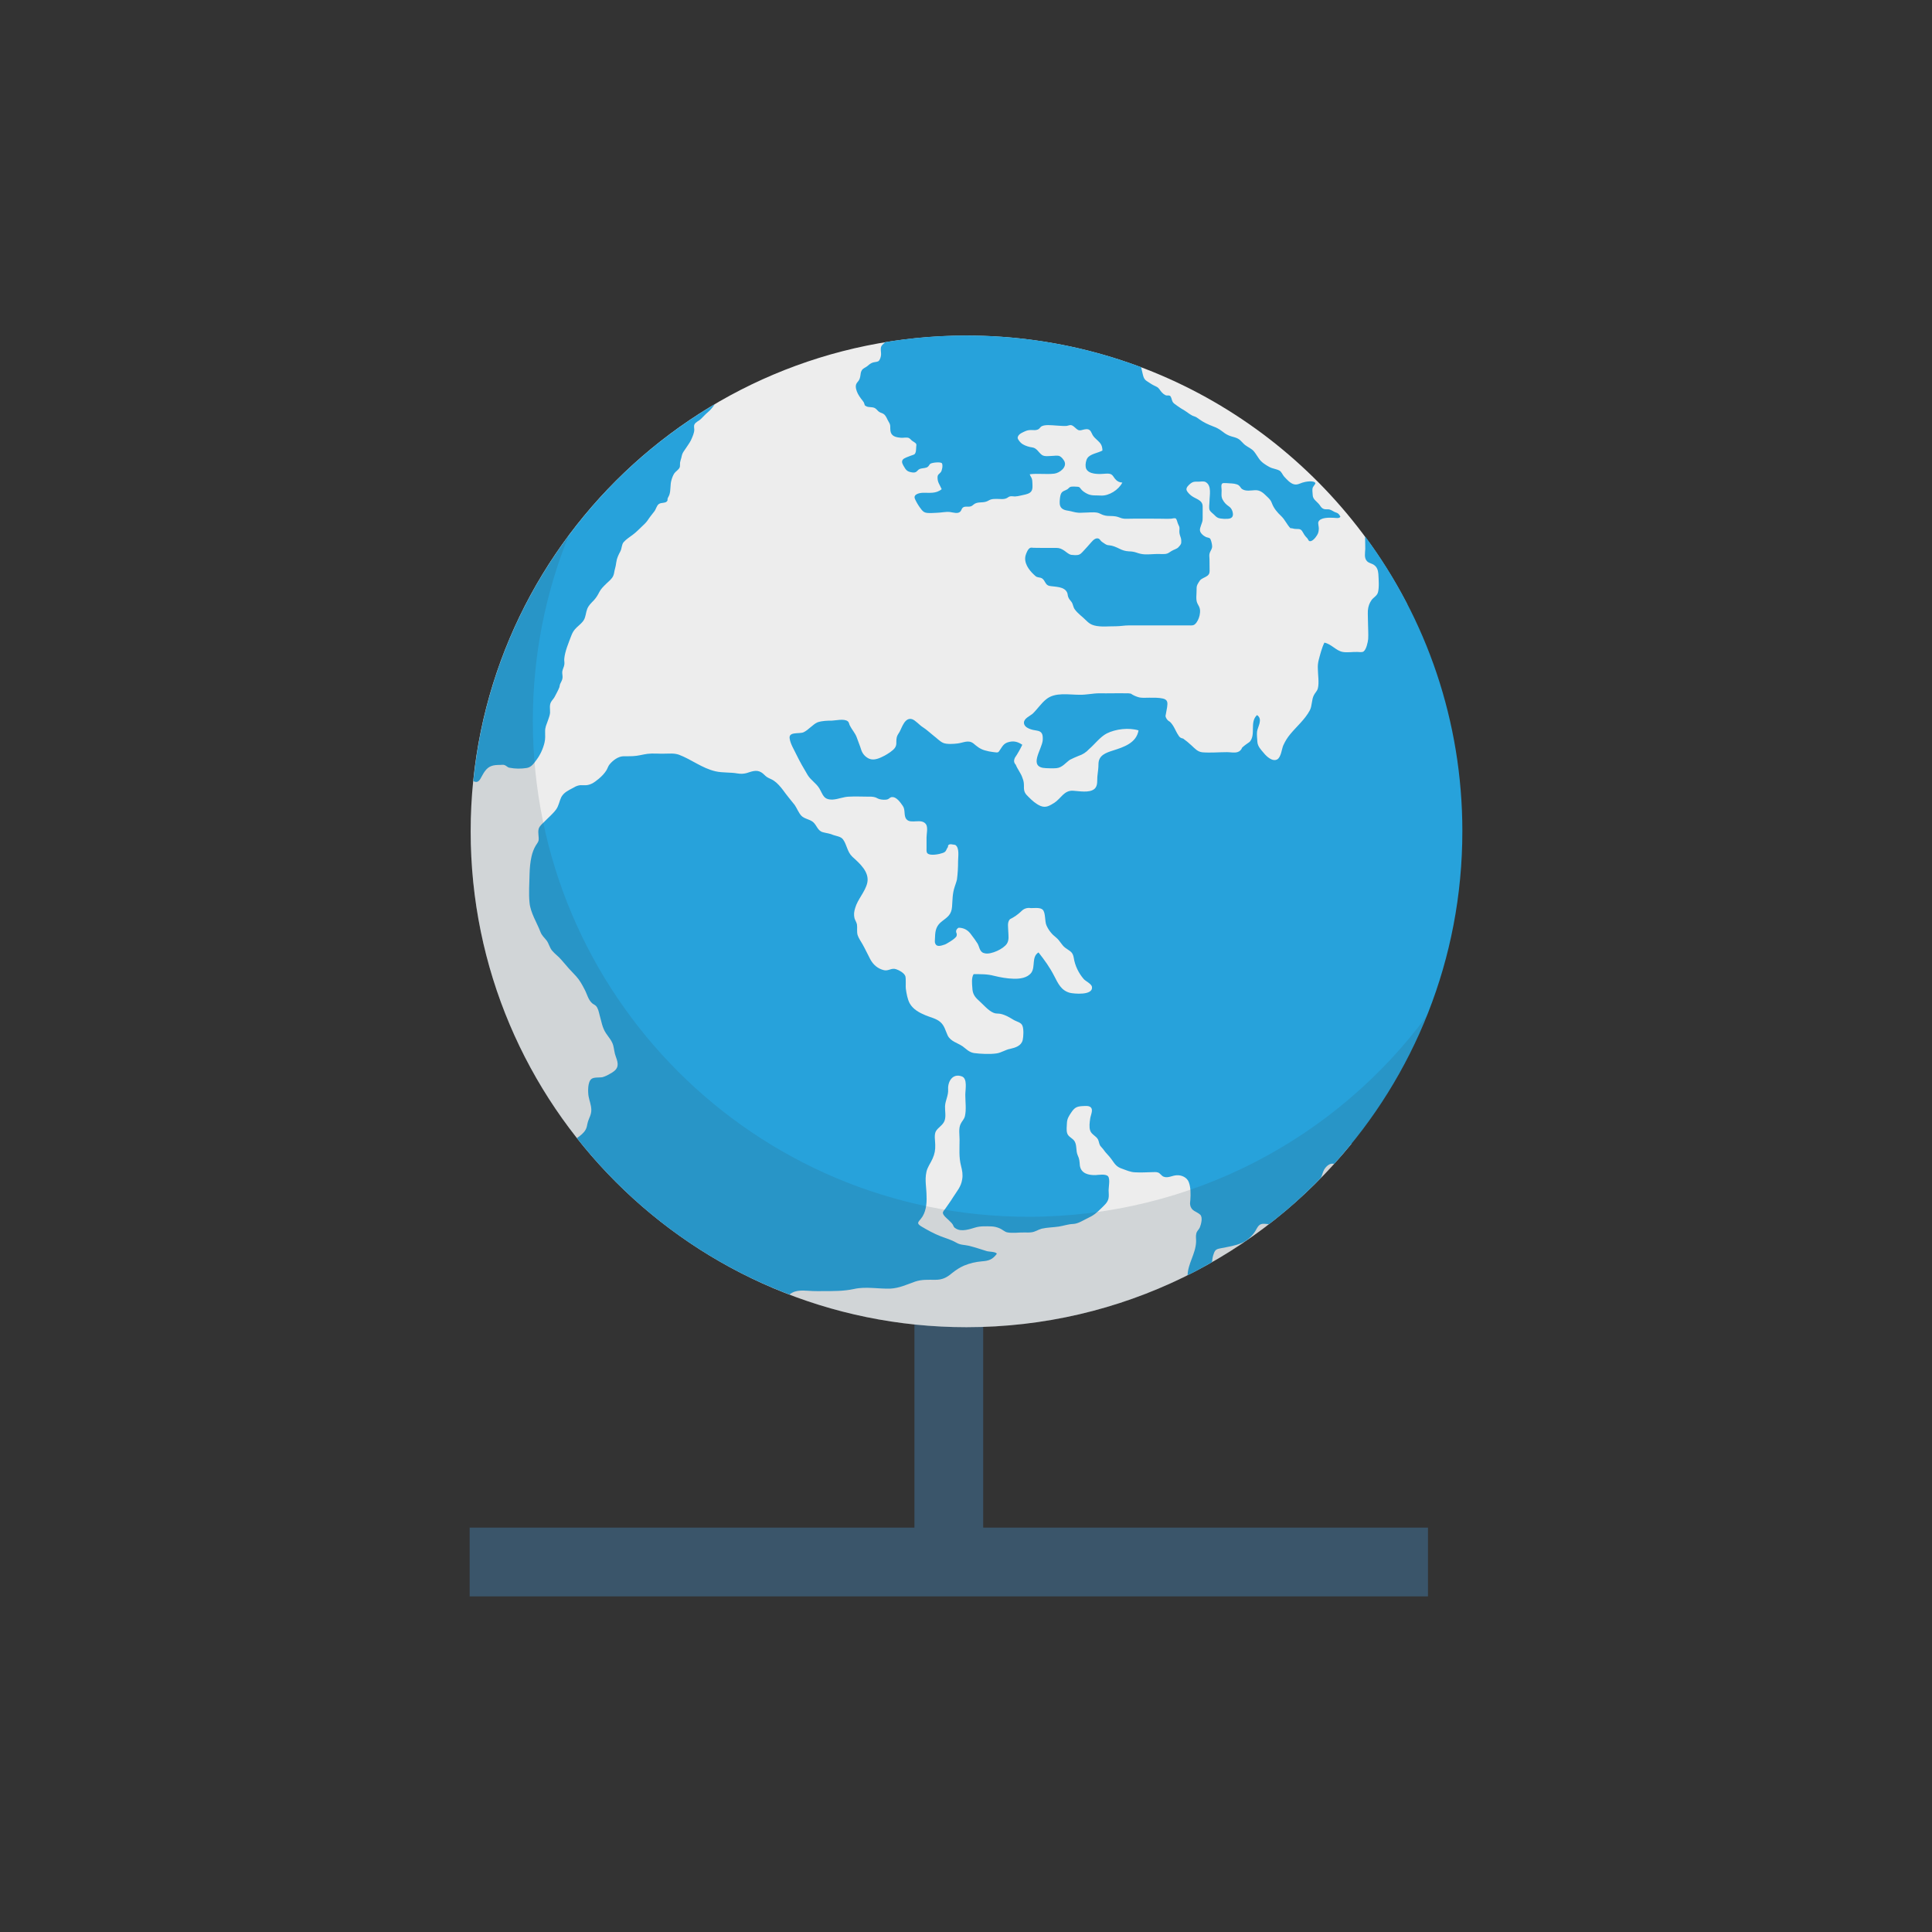 <svg enable-background="new 0 0 110 110" height="512" viewBox="0 0 110 110" width="512" xmlns="http://www.w3.org/2000/svg"><rect x="0" y="0" width="110" height="110" fill="#333333" stroke="none"/><path d="m52.064 66.965h3.915v23.419h-3.915z" fill="#3a556a"/><path d="m52.064 61.654h3.915v54.563h-3.915z" fill="#3a556a" transform="matrix(0 1 -1 0 142.957 34.913)"/><path d="m76.857 64.995c-.503-.914-.409-2.08-.129-3.019.729-2.446 2.667-4.309 3.551-6.82-.513-6.547-1.403-13.187-.598-19.726.051-.416.212-.756.435-1.028-4.692-9.082-14.162-15.295-25.089-15.295-15.59 0-28.229 12.639-28.229 28.229s12.639 28.229 28.229 28.229c8.846 0 16.738-4.071 21.914-10.439-.027-.045-.057-.084-.083-.132z" fill="#ededed"/><g fill="#27a2db"><path d="m83.26 47.335c0 7.287-2.764 13.931-7.296 18.928-.028 0-.056-.009-.093-.009-.214-.009-.409.205-.493.363-.074.149-.102.307-.177.447-.912.949-1.898 1.833-2.95 2.634-.075-.009-.158-.009-.242-.019-.335-.028-.391.168-.54.419-.177.279-.465.549-.782.679-.363.149-.772.214-1.154.288-.242.047-.344.065-.428.316-.056.149-.084.326-.102.484-.456.261-.912.512-1.387.744.019-.67.456-1.219.484-1.898.009-.149-.028-.316.009-.465.037-.177.14-.214.205-.363.074-.186.177-.577.019-.726-.214-.195-.503-.195-.568-.549-.019-.102 0-.186.009-.298.019-.326.028-.707-.093-1.014-.102-.261-.41-.4-.679-.382-.261.009-.493.177-.744.084-.13-.047-.196-.195-.326-.242-.121-.037-.205-.019-.326-.019-.326.009-.661.028-.986.009-.251-.009-.475-.112-.707-.195-.354-.112-.437-.279-.624-.54-.149-.214-.335-.363-.475-.577-.046-.065-.121-.13-.168-.195-.074-.121-.074-.251-.13-.363-.112-.205-.372-.279-.447-.512-.065-.195-.028-.465 0-.661.019-.177.158-.447.074-.605-.093-.177-.381-.121-.53-.121-.326.019-.447.102-.633.382-.13.195-.223.344-.233.577-.009.167-.037.409.009.568.056.233.326.288.437.493.13.242.056.54.168.782.102.214.102.344.121.577.065.465.503.558.893.549.158-.009.596-.084.717.074.121.158.028.605.028.782 0 .158.028.335-.009.484-.056.233-.242.382-.4.54-.27.27-.447.419-.81.586-.251.121-.512.298-.791.316-.289.009-.54.102-.828.149-.316.047-.661.047-.977.121-.205.056-.372.186-.586.205-.13.019-.251.009-.381.009-.279-.009-.717.056-1.005-.009-.14-.037-.279-.168-.409-.223-.149-.065-.298-.102-.456-.112-.307-.009-.651-.028-.949.065-.307.093-.772.251-1.08.065-.149-.084-.121-.102-.196-.242-.065-.102-.158-.168-.242-.261-.093-.084-.307-.261-.316-.391-.009-.084.084-.167.121-.223.149-.223.316-.437.456-.67.223-.354.456-.596.521-1.024.047-.279 0-.503-.065-.763-.13-.493-.084-.986-.084-1.489 0-.288-.065-.633.056-.893.075-.168.214-.279.251-.465.084-.363.019-.828.019-1.201 0-.298.14-.94-.205-1.052-.521-.186-.8.298-.772.744.019.354-.158.614-.177.958-.009.27.065.568-.028.828-.102.261-.363.372-.493.596-.112.214-.037.53-.037.763.009.307-.028.512-.149.791-.112.261-.298.484-.354.772-.102.465.009.893.009 1.377.019.437-.037.94-.326 1.284-.167.205-.242.251.009.419.372.223.745.428 1.154.586.279.102.586.195.847.344.242.149.456.121.735.186.335.084.67.195.996.298.14.047.54.028.586.158-.251.335-.465.4-.856.428-.372.037-.661.102-1.005.242-.261.112-.465.251-.689.428-.307.261-.549.382-.968.382-.4 0-.744-.028-1.135.102-.475.168-.893.372-1.415.4-.679.019-1.396-.13-2.057.019-.605.13-1.163.121-1.777.121-.158 0-.307.009-.465 0-.4 0-.912-.112-1.284.093-.056.028-.112.065-.158.102-4.802-1.824-8.971-4.932-12.098-8.906.186-.13.382-.279.493-.475.084-.149.075-.242.121-.409.074-.279.214-.437.205-.744-.009-.27-.112-.503-.158-.763-.037-.242-.056-.81.168-.977.139-.112.465-.065.633-.102.177-.047.354-.149.512-.242.419-.251.4-.503.242-.921-.084-.214-.093-.428-.149-.642-.074-.27-.26-.465-.409-.689-.223-.335-.261-.679-.372-1.061-.037-.149-.084-.382-.205-.503-.056-.056-.149-.093-.214-.149-.223-.195-.288-.521-.428-.782-.139-.27-.279-.53-.484-.754-.288-.298-.558-.596-.828-.921-.167-.205-.391-.354-.549-.549-.139-.177-.177-.391-.298-.558-.14-.186-.27-.27-.363-.512-.195-.512-.558-1.07-.614-1.638-.056-.53-.009-1.107 0-1.638.009-.326.037-.679.112-1.005.047-.214.13-.437.242-.624.028-.037.149-.214.158-.279.037-.214-.056-.447.009-.679.065-.177.196-.27.326-.4.205-.214.484-.447.661-.689.158-.214.186-.475.298-.707.149-.27.4-.382.661-.521.214-.13.363-.177.605-.158.363.028.595-.14.875-.372.177-.149.316-.298.428-.475.065-.102.102-.251.186-.344.177-.214.465-.437.754-.456.261-.009.512.009.772-.028.214-.028.419-.084.633-.112.307-.037.623 0 .94-.009.298 0 .549-.037.837.056.735.279 1.322.772 2.094.949.41.093.838.047 1.247.121.186.028.326.028.512-.019.279-.084.558-.214.837-.047.121.065.214.195.326.27.13.084.27.121.391.205.195.13.372.335.521.53.214.298.447.577.67.856.13.186.223.447.381.614.168.177.465.195.661.354.223.186.26.512.577.586.205.056.381.065.586.158.186.065.428.084.549.251.223.307.233.707.531.986.409.372.986.866.847 1.489-.121.512-.549.931-.689 1.433-.065.205-.084.382-.037.577.037.121.112.223.14.354.028.195-.019.409.037.605.056.177.186.354.279.521.158.279.289.568.437.847.168.316.428.549.791.633.261.056.419-.149.689-.056.168.056.447.205.521.391.047.149.009.642.028.717.037.261.093.605.223.838.195.344.549.53.903.679.27.112.595.177.828.372.251.214.298.493.428.772.168.344.558.419.856.623.214.158.363.335.651.382.382.047.884.074 1.275.019.27-.037.512-.214.782-.261.289-.065.624-.168.707-.493.047-.195.065-.623-.009-.81-.065-.205-.335-.242-.503-.344-.251-.149-.456-.279-.744-.344-.13-.028-.26 0-.391-.056-.298-.112-.614-.493-.856-.707-.242-.214-.354-.4-.363-.726-.019-.223-.056-.577.074-.772.4 0 .772-.009 1.154.093.382.093.745.158 1.126.168.344.009.772-.037 1.005-.344.242-.344 0-.903.409-1.154.344.437.642.847.893 1.34.223.428.391.819.884.958.223.056 1.34.167 1.265-.335-.019-.177-.381-.335-.475-.456-.288-.335-.493-.763-.558-1.191-.065-.372-.214-.372-.493-.586-.205-.158-.298-.4-.503-.568-.251-.195-.428-.409-.558-.698-.112-.242-.037-.726-.223-.903-.139-.13-.484-.084-.661-.084-.223-.037-.409.028-.558.186-.196.186-.41.335-.642.447-.167.186-.093.465-.093.689.009.251.056.484-.075.698-.195.307-.893.624-1.238.558-.316-.047-.307-.316-.428-.549-.112-.177-.233-.344-.363-.512-.177-.261-.419-.4-.726-.4-.14.084-.177.205-.102.344 0 .047 0 .074-.009.121-.056.167-.623.475-.651.484-.251.084-.521.186-.586-.121-.009-.093.009-.214.009-.307.009-.382.084-.651.391-.884.326-.251.54-.382.577-.828.028-.382.019-.754.149-1.135.037-.13.102-.279.13-.419.047-.344.065-.698.065-1.052 0-.242.093-.772-.167-.921-.084-.009-.158-.028-.242-.037-.121 0-.177.056-.168.158-.121.158-.074.27-.307.344-.177.065-.679.167-.847.028-.084-.065-.065-.195-.065-.288v-.633c0-.186.084-.54-.019-.726-.251-.4-.875 0-1.126-.307-.168-.195-.046-.53-.205-.754-.13-.186-.363-.54-.633-.503-.084 0-.158.102-.223.121-.13.047-.344.028-.447 0-.084-.019-.167-.065-.242-.102-.167-.056-.316-.047-.493-.047-.326 0-.661-.019-.996 0-.335 0-.633.149-.968.168-.521.009-.531-.261-.754-.642-.186-.298-.484-.465-.661-.754-.223-.372-.447-.763-.642-1.163-.13-.279-.335-.596-.382-.903-.084-.428.54-.261.791-.372.279-.13.53-.456.8-.568.251-.084.549-.093.81-.093.233-.009.679-.121.893.028.093.065.084.167.13.251.121.242.298.419.391.67.084.251.186.475.261.726.074.214.223.391.447.493.288.121.614-.037.884-.177.167-.093.475-.279.586-.447.112-.168.065-.307.084-.484.019-.205.084-.261.177-.419.14-.251.298-.838.707-.726.205.065.428.344.614.456.233.149.4.316.624.493.167.121.344.316.531.4.205.093.605.065.819.037.335-.037.614-.223.903-.009.223.186.372.316.651.4.158.047.344.084.512.102.279.037.251.028.372-.149.158-.242.233-.372.53-.437.279-.065.512.019.726.167-.121.251-.261.503-.419.735-.075.158-.065.288.047.4.093.251.298.484.381.754.075.177.084.298.084.484-.009.298.065.409.261.596.214.214.409.391.679.512.316.13.53-.019.791-.177.382-.251.549-.707 1.052-.689.344.019.931.14 1.219-.093.233-.186.149-.521.186-.782.028-.242.056-.419.056-.651.009-.493.419-.633.828-.763.614-.195 1.331-.428 1.452-1.145-.54-.168-1.303-.084-1.815.177-.372.195-.679.614-.996.884-.168.186-.372.316-.605.391-.168.065-.326.14-.493.223-.242.168-.437.447-.763.475-.186.019-.419.009-.596 0-1.052-.037-.233-1.052-.186-1.591.019-.335-.037-.503-.344-.549-.214-.028-.707-.121-.726-.437-.009-.251.326-.382.484-.512.279-.261.493-.605.791-.838.503-.409 1.275-.251 1.889-.251.391.009.754-.084 1.135-.084.493.009.986-.009 1.48 0 .102-.009.205 0 .307.019.121.084.26.149.409.195.205.065.419.037.633.037.261 0 .531-.009.782.047.279.065.279.233.242.493-.028.168-.065.344-.093.512.037.149.121.251.261.326.233.233.298.503.475.763.056.112.149.168.27.186.167.121.326.251.475.391.195.177.344.363.623.391.465.037.94-.009 1.405-.009.177 0 .437.056.605-.009.121-.037.205-.13.251-.251.13-.121.279-.223.428-.326.372-.419-.019-1.126.419-1.526.354.242.028.679 0 .949-.019.168.009.4.019.577.019.261.205.447.363.633.149.186.493.521.772.363.214-.13.251-.577.335-.782.112-.251.233-.447.41-.661.372-.447.828-.828 1.107-1.349.139-.27.093-.605.233-.865.074-.149.177-.214.223-.382.084-.316 0-.8 0-1.135-.009-.167.009-.316.047-.475.084-.316.177-.698.326-.996.41.084.651.456 1.042.53.261.047.568-.009.828 0 .102 0 .27.037.363-.028.158-.121.242-.53.26-.707.019-.289-.009-.596-.009-.875 0-.251-.019-.503-.009-.745.019-.233.084-.419.214-.605.121-.158.307-.233.363-.437.075-.288.037-.754.019-1.061-.019-.186-.065-.363-.233-.484-.112-.093-.307-.112-.409-.223-.177-.177-.112-.465-.102-.698 0-.242-.009-.465-.009-.717 3.481 4.69 5.537 10.506 5.537 16.788z"/><path d="m76.06 29.18c-.13-.045-.245-.145-.375-.175-.1-.02-.21.01-.31-.025-.13-.045-.17-.13-.245-.235-.145-.195-.39-.31-.39-.564-.005-.11-.03-.27-.01-.375.025-.12.135-.185.165-.3-.09-.175-.594-.08-.749-.025-.16.055-.28.13-.459.095-.23-.05-.43-.29-.584-.454-.08-.095-.14-.26-.25-.325-.175-.1-.4-.11-.579-.21-.23-.125-.459-.27-.604-.489-.09-.125-.165-.26-.265-.385-.14-.175-.345-.245-.519-.38-.1-.08-.18-.185-.275-.27-.205-.18-.429-.17-.669-.28-.15-.065-.26-.15-.39-.25-.155-.12-.305-.19-.489-.26-.285-.11-.539-.225-.784-.404-.105-.075-.165-.125-.27-.16-.225-.065-.37-.22-.564-.335-.15-.09-.28-.165-.42-.27-.115-.095-.215-.125-.275-.26-.04-.085-.06-.275-.15-.315-.075-.035-.16.01-.245-.03-.16-.08-.245-.2-.345-.34-.09-.125-.165-.14-.295-.205-.14-.065-.265-.16-.395-.24-.22-.125-.23-.32-.29-.554-.02-.085-.04-.17-.06-.255-3.096-1.164-6.447-1.803-9.948-1.803-1.578 0-3.121.13-4.629.38-.005.01-.015.02-.025.03-.1.095-.19.145-.215.29-.02.13.02.27.01.4-.01.11-.055.3-.155.365-.075.045-.24.045-.33.08-.12.045-.22.13-.315.21-.095.075-.215.11-.285.21-.07.1-.08.225-.095.345-.025.15-.065.24-.165.35-.135.15-.1.33-.035.519.07.19.2.369.325.524.085.11.075.1.11.205.035.085-.015.045.075.105.175.115.4.015.569.155.075.06.125.14.21.19.075.045.145.055.22.1.16.09.23.35.33.499.1.16.05.285.075.464.04.315.3.375.594.4.135.015.315-.035.445.01.055.015.165.14.18.15.065.055.215.12.25.2.02.035 0 .11 0 .14-.01.115.005.35-.1.44-.035.03-.17.065-.205.08-.12.055-.395.125-.465.235-.09.125.01.28.075.39.1.175.175.275.39.315.085.02.195.035.28-.005.085-.045.13-.14.22-.175.08-.035.18-.04.265-.055.08-.015.155-.025.215-.085.05-.04.075-.12.125-.155.095-.075.624-.13.669-.02.055.115.005.4-.07.495-.095.115-.18.125-.185.285-.01.295.13.43.235.684-.33.27-.689.195-1.074.205-.125.005-.285.03-.385.105-.115.085-.095.185-.04.295.08.17.205.375.32.519.065.085.14.175.245.205.19.055.455.02.649.015.255-.005.499-.07.754-.045.175.02.449.125.594-.025.06-.06.075-.17.14-.225.07-.06.17-.055.255-.055.17.005.235-.005.36-.12.21-.18.499-.08.739-.175.085-.03.145-.08.235-.11.12-.04.24-.035.365-.035.19 0 .385.04.559-.05.065-.035.105-.08.18-.095.085-.02.185.005.275.005.115-.005.21-.025.32-.05.185-.05.384-.06.539-.17.175-.125.14-.355.135-.554-.005-.085-.005-.155-.03-.235-.03-.095-.1-.165-.12-.255.459-.06.934.02 1.398-.035.31-.04.744-.375.569-.714-.06-.105-.15-.225-.26-.28-.13-.06-.31-.015-.45-.015-.165.005-.4.045-.549-.045-.205-.135-.295-.405-.569-.44-.18-.025-.365-.08-.529-.175-.095-.055-.175-.14-.235-.23-.07-.105-.085-.135-.035-.24.07-.14.275-.22.41-.28.125-.055.2-.06.335-.065.12 0 .25.025.365-.025.095-.04.1-.075.17-.145.17-.17.664-.095.884-.085.2.005.41.04.604.02.07-.01.155-.05.225-.045.125.01.215.12.3.19.095.08.15.125.275.105.135-.025.265-.085.41-.055.16.04.195.21.265.33.075.125.17.2.27.295.2.18.28.31.285.584-.255.14-.694.19-.854.429-.085.125-.12.35-.1.494.045.385.559.42.869.41.16 0 .375-.045.529 0 .145.045.19.18.28.285.12.14.235.195.409.205-.205.409-.759.769-1.223.739-.275-.02-.534.03-.794-.11-.14-.075-.26-.15-.355-.28-.055-.075-.07-.1-.17-.11-.08-.01-.335-.025-.42.01-.06.025-.11.095-.16.13-.12.08-.29.095-.36.24-.07.14-.08.35-.085.504-.01.335.19.439.479.479.2.03.39.105.589.115.1.01.205-.005.305-.005.24 0 .524-.04.759 0 .13.025.23.1.36.14.16.055.31.05.484.055.175.005.285.025.454.09.125.05.22.065.355.065.614-.015 1.229-.005 1.843-.005.24 0 .484.015.724 0 .07-.005.205-.055.265-.005.06.06.09.245.13.32.05.1.08.15.075.26-.005.095-.015.185.005.28.02.125.09.24.095.369.01.215-.01.23-.155.395-.1.11-.275.14-.405.225-.125.08-.2.15-.355.165-.12.01-.235.005-.355 0-.27-.005-.549.035-.819.02-.145-.005-.315-.045-.449-.095-.16-.055-.285-.07-.445-.075-.21-.01-.37-.065-.549-.155-.175-.085-.375-.175-.569-.19-.13-.005-.185-.04-.295-.115-.05-.035-.11-.07-.16-.115-.025-.025-.095-.125-.135-.145-.175-.075-.325.08-.43.2-.165.185-.32.37-.494.549-.08.08-.14.15-.255.175-.105.02-.285.01-.394-.005-.15-.03-.26-.15-.39-.235-.155-.105-.275-.16-.46-.16h-.854c-.145 0-.295 0-.439-.005-.05 0-.14-.02-.185 0-.135.045-.235.31-.27.43-.115.41.175.819.46 1.084.05.045.105.11.175.14.09.04.205.03.29.08.2.12.185.39.435.435.32.06.854.02 1.009.39.03.07.025.16.055.235.04.115.105.18.18.275.105.135.09.29.195.434.17.24.439.42.644.629.14.145.275.24.469.29.38.1.829.04 1.213.045.26 0 .499-.05.764-.05h3.401c.145 0 .245.025.355-.07.135-.12.22-.325.26-.494.02-.1.035-.215.025-.32-.015-.145-.08-.235-.145-.36-.11-.22-.045-.524-.05-.769 0-.195 0-.245.105-.415.035-.045.05-.085.085-.13.11-.13.28-.16.415-.26.15-.11.14-.23.135-.4-.005-.18-.005-.359-.005-.544 0-.09-.02-.2-.005-.29.035-.205.185-.29.15-.514-.005-.055-.05-.32-.125-.39-.035-.035-.18-.055-.21-.07-.145-.065-.345-.225-.355-.395-.01-.155.13-.4.15-.564.01-.105.005-.215.005-.32 0-.155.005-.32 0-.479-.005-.365-.405-.41-.649-.604-.09-.07-.24-.21-.27-.33-.03-.135.13-.28.23-.36.145-.115.26-.11.43-.105.135.005.315-.045.434.025.355.2.215.764.215 1.089 0 .135-.045.365.005.495.045.11.2.21.28.295.11.115.185.175.355.195.125.02.27.025.4.015.17-.01.295-.075.295-.255-.005-.175-.085-.355-.23-.45-.165-.115-.265-.215-.36-.395-.09-.165-.055-.345-.055-.529 0-.09-.05-.32.04-.385.07-.045.35-.005.424-.005.15.005.365.02.499.105.095.06.125.175.21.225.205.135.505.07.734.06.295-.01.464.155.669.355.12.115.225.21.28.369.11.305.305.534.539.754.215.205.315.469.519.684.145 0 .19.05.335.045.25-.005.29.03.41.245.055.105.13.2.215.28.035.05.07.105.1.155.165.09.38-.195.45-.31.09-.135.105-.245.11-.405 0-.09-.055-.295-.025-.365.11-.27.639-.245.859-.235.11 0 .34.06.395-.065-.075-.135-.11-.19-.255-.24z"/><path d="m26.94 44.466c.175.1.295.065.41-.12.09-.15.155-.3.26-.44.23-.315.494-.355.864-.355.08 0 .175-.02.255.01.11.035.155.13.28.15.33.065.654.065.979.015.275-.045.414-.27.574-.485.205-.28.36-.619.44-.959.05-.205.04-.415.035-.619-.005-.265.07-.38.15-.614.045-.15.12-.31.13-.459.01-.21-.05-.43.055-.619.065-.115.165-.2.22-.32.085-.165.19-.35.255-.519.02-.06.02-.13.045-.19.05-.12.12-.205.135-.34.015-.115-.025-.24-.015-.355.015-.145.105-.275.12-.419.015-.105-.015-.215-.005-.32.04-.439.245-.899.395-1.303.075-.2.155-.33.31-.479.14-.135.325-.27.42-.445.1-.185.105-.419.185-.619.08-.195.215-.32.36-.469.135-.145.23-.295.32-.474.1-.2.245-.33.405-.489.14-.135.32-.27.395-.449.055-.12.055-.26.095-.385.04-.13.055-.245.075-.375.03-.24.125-.425.235-.634.085-.16.07-.39.185-.519.135-.16.36-.3.524-.425.19-.14.35-.31.519-.469.125-.12.24-.22.335-.365.115-.18.245-.325.37-.494.1-.125.125-.325.26-.42.14-.1.409-.025.484-.19.015-.035 0-.08.01-.115.02-.065.07-.13.095-.2.1-.275.04-.574.125-.854.035-.13.095-.285.17-.395.085-.115.255-.205.305-.345.02-.07.005-.185.015-.26.015-.095.045-.165.07-.26.035-.15.05-.255.145-.385.065-.1.135-.195.2-.295.09-.135.18-.26.24-.409.07-.16.155-.35.155-.529 0-.095-.035-.2.01-.29.065-.14.26-.205.365-.31.135-.13.245-.26.389-.38.165-.135.29-.295.405-.465-7.536 4.45-12.824 12.305-13.748 21.449z"/></g><path d="m81.226 57.857c-4.161 10.378-14.325 17.709-26.196 17.709-15.593 0-28.231-12.638-28.231-28.23 0-6.329 2.076-12.167 5.593-16.871-1.329 3.272-2.055 6.84-2.055 10.583 0 15.583 12.638 28.23 28.22 28.23 9.294-0 17.535-4.489 22.668-11.421z" fill="#344d5b" opacity=".15"/></svg>